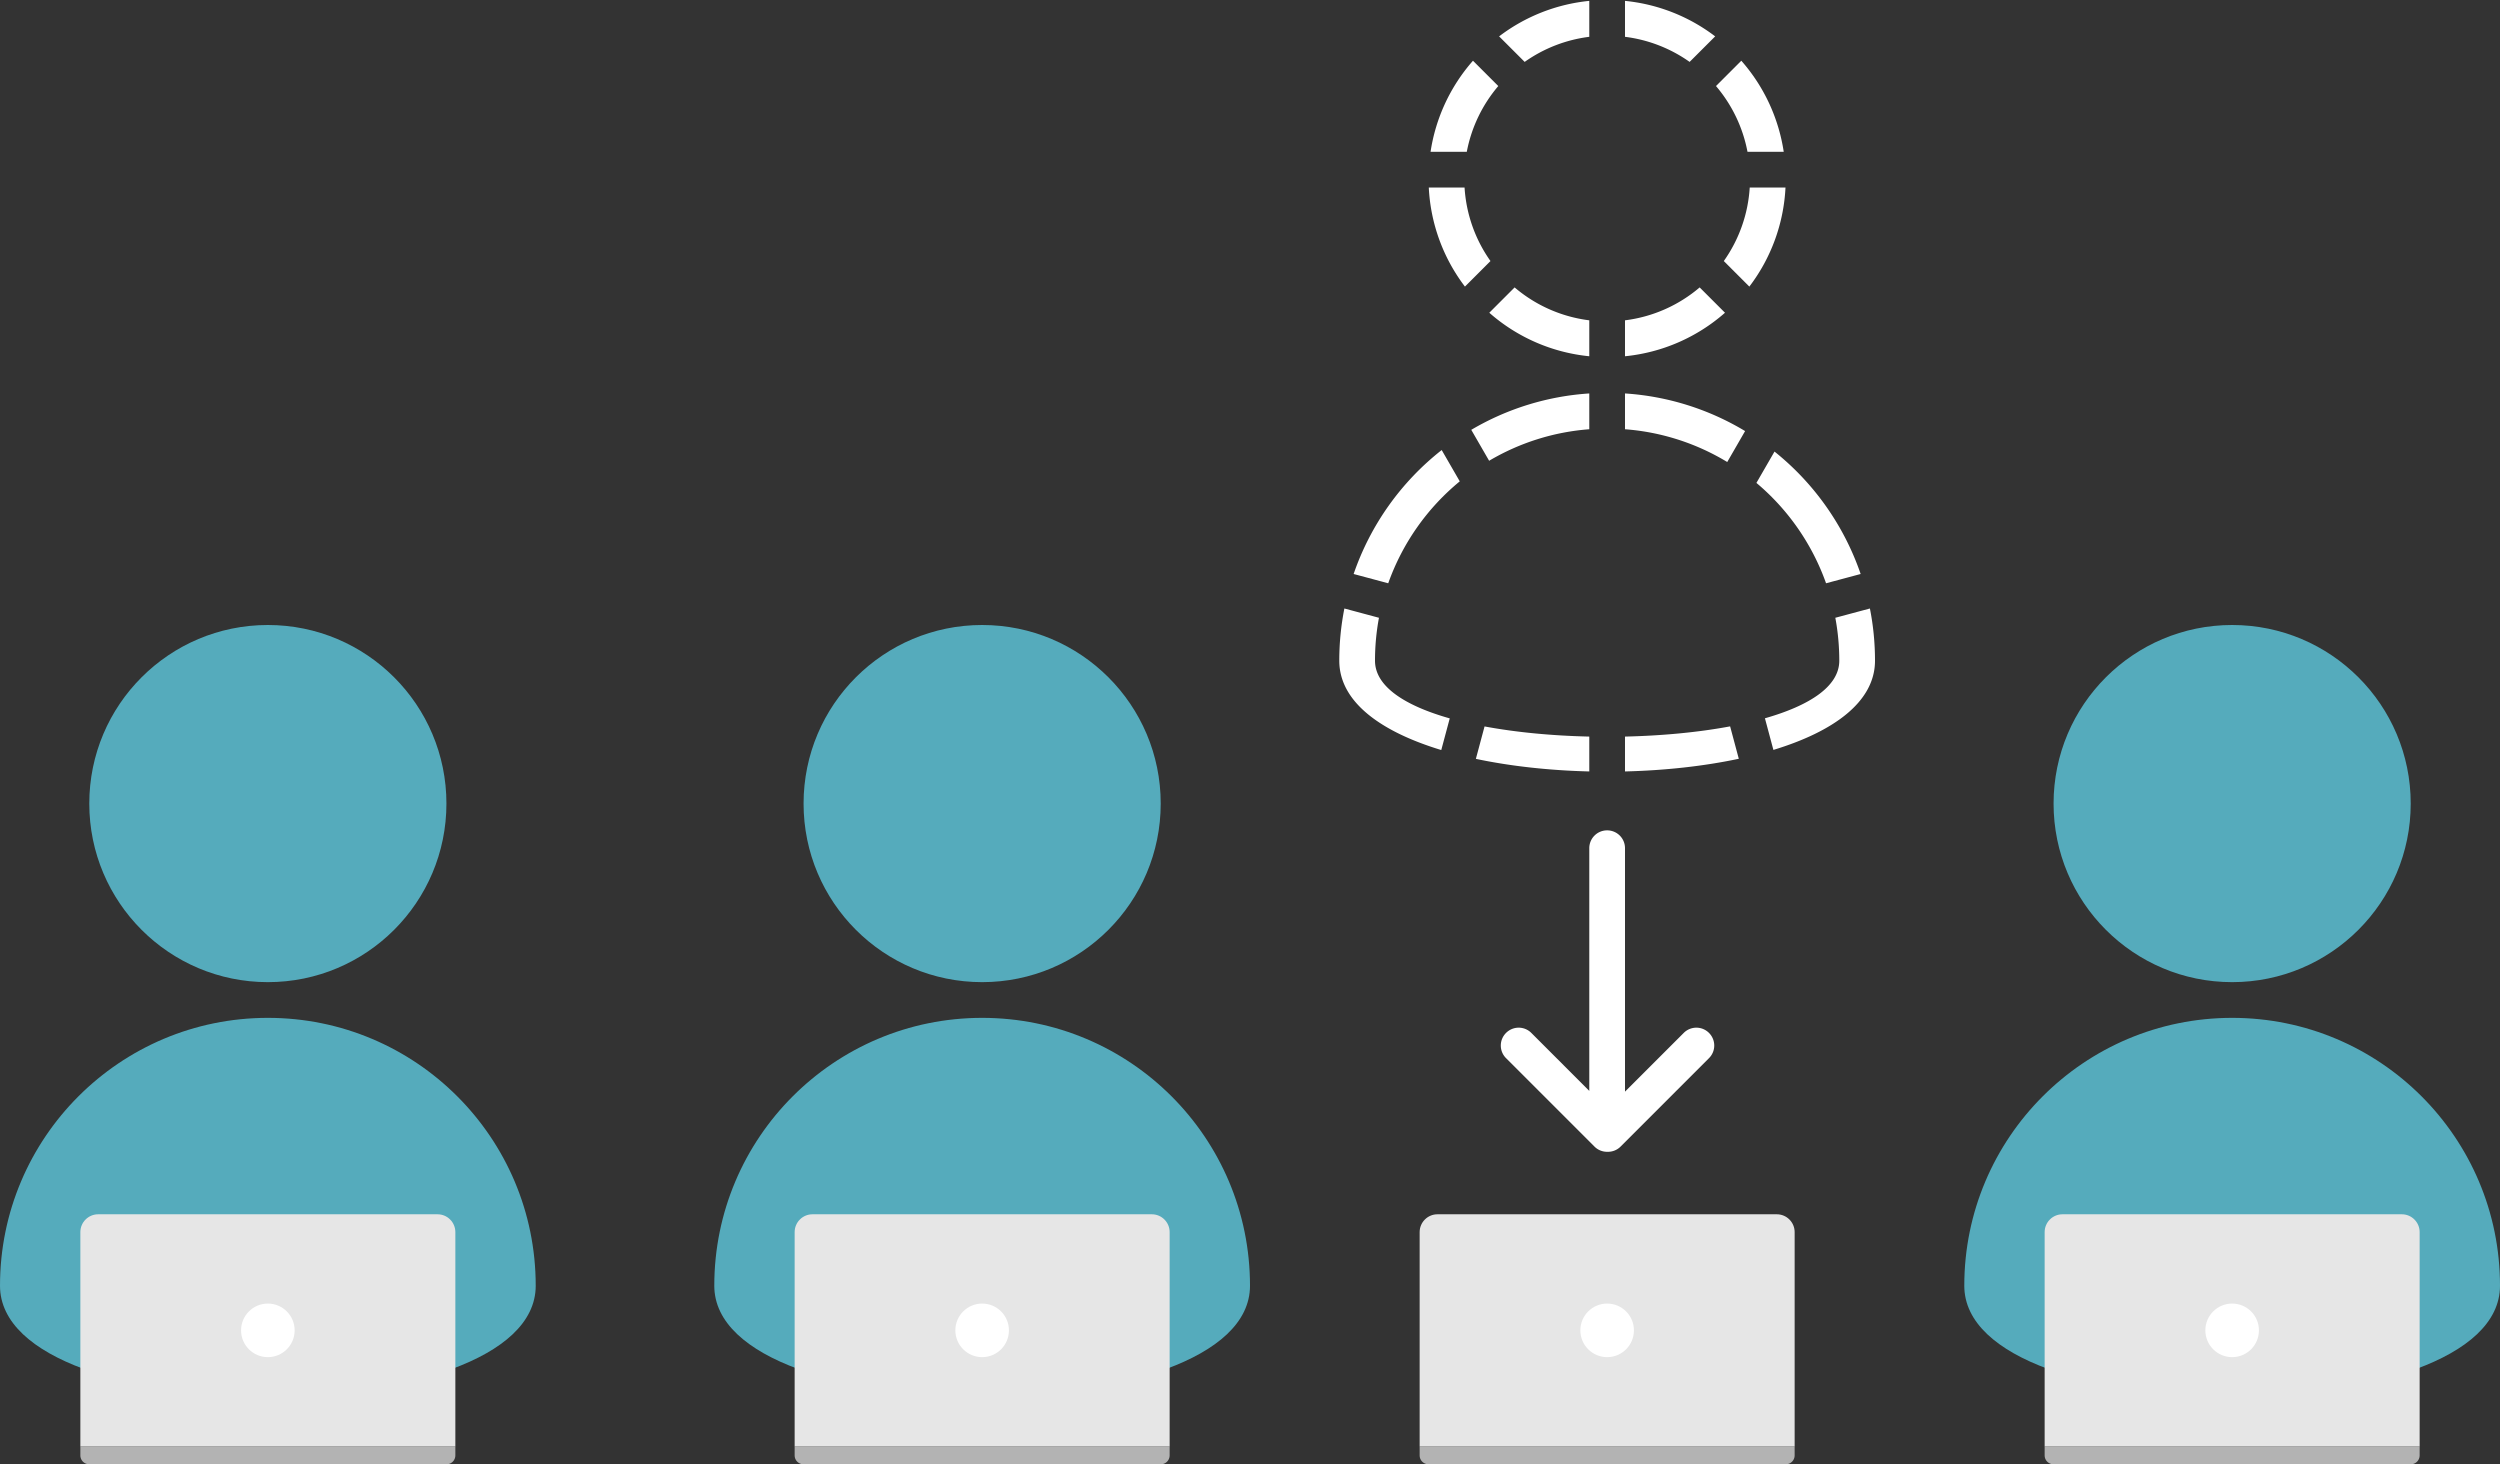 <svg width="280" height="164" viewBox="0 0 280 164" xmlns="http://www.w3.org/2000/svg"><rect x="0" y="0" width="280" height="164" fill="#333333" stroke="none"/><title>services-staff-augmentation</title><g fill="none" fill-rule="evenodd"><circle fill="#55ABBC" cx="30" cy="90" r="20"/><path d="M60 144c0-16.569-13.431-30-30-30-16.569 0-30 13.431-30 30 0 16.569 60 16.569 60 0z" fill="#55ABBC"/><circle fill="#55ABBC" cx="110" cy="90" r="20"/><path d="M140 144c0-16.569-13.431-30-30-30-16.569 0-30 13.431-30 30 0 16.569 60 16.569 60 0z" fill="#55ABBC"/><path d="M195.027 6.801A19.925 19.925 0 0 1 199.777 17h-4.058a15.941 15.941 0 0 0-3.528-7.363l2.836-2.836zm-2.928-2.728A19.898 19.898 0 0 0 182 .099v4.025a15.911 15.911 0 0 1 7.237 2.81l2.862-2.861zm-28.026 28.026A19.901 19.901 0 0 1 160.025 21h4.006a15.914 15.914 0 0 0 2.903 8.237l-2.861 2.862zm2.728 2.928A19.918 19.918 0 0 0 178 39.901v-4.025a15.932 15.932 0 0 1-8.363-3.685l-2.836 2.836zm29.126-2.928A19.901 19.901 0 0 0 199.975 21h-4.006a15.914 15.914 0 0 1-2.903 8.237l2.861 2.862zm-2.728 2.928A19.918 19.918 0 0 1 182 39.901v-4.025a15.932 15.932 0 0 0 8.363-3.685l2.836 2.836zM164.973 6.801A19.925 19.925 0 0 0 160.223 17h4.058a15.941 15.941 0 0 1 3.528-7.363l-2.836-2.836zm2.928-2.728A19.898 19.898 0 0 1 178 .099v4.025a15.911 15.911 0 0 0-7.237 2.81L167.9 4.073z" fill="#FFF"/><circle fill="#55ABBC" cx="250" cy="90" r="20"/><path d="M280 144c0-16.569-13.431-30-30-30-16.569 0-30 13.431-30 30 0 16.569 60 16.569 60 0z" fill="#55ABBC"/><path d="M209.43 68.151c.374 1.892.57 3.848.57 5.849 0 4.617-4.658 7.947-11.38 9.99l-.948-3.542C202.659 79.028 206 76.88 206 74c0-1.644-.152-3.252-.444-4.81l3.874-1.039zm-1.037-3.863a30.056 30.056 0 0 0-9.648-13.712l-2.027 3.51a26.045 26.045 0 0 1 7.8 11.24l3.875-1.038zm-57.823 3.863A30.147 30.147 0 0 0 150 74c0 4.626 4.678 7.96 11.422 10.004l.949-3.544C157.36 79.04 154 76.887 154 74c0-1.644.153-3.252.444-4.81l-3.874-1.039zm1.037-3.863a30.06 30.06 0 0 1 9.863-13.883l2.024 3.506a26.05 26.05 0 0 0-8.012 11.416l-3.875-1.039zm43.138 20.694c-3.93.838-8.308 1.31-12.745 1.42v-3.905c4.132-.093 8.197-.474 11.773-1.144l.972 3.63zm-29.447.01c3.918.831 8.281 1.301 12.702 1.41v-3.905c-4.116-.092-8.164-.47-11.73-1.136l-.972 3.63zm30.154-36.712A29.823 29.823 0 0 0 182 44.066v4.01a25.844 25.844 0 0 1 11.451 3.67l2-3.466zm-30.67-.139A29.822 29.822 0 0 1 178 44.066v4.01a25.842 25.842 0 0 0-11.218 3.53l-2-3.465zM182 122.264V95c0-1.11-.895-2-2-2-1.112 0-2 .895-2 2v27.18l-6.496-6.497a1.997 1.997 0 0 0-2.825.003 1.993 1.993 0 0 0-.004 2.825l9.907 9.907c.402.402.933.596 1.46.583a1.987 1.987 0 0 0 1.462-.583l9.906-9.907c.78-.779.783-2.038-.003-2.825a1.997 1.997 0 0 0-2.825-.003L182 122.264z" fill="#FFF"/><g transform="translate(9 136)"><path d="M0 26h42v1c0 .552-.443 1-.997 1H.997A.996.996 0 0 1 0 27v-1z" fill="#B3B3B3"/><path d="M0 1.997C0 .894.897 0 1.997 0h38.006C41.106 0 42 .895 42 1.997V26H0V1.997z" fill="#E6E6E6"/><circle fill="#FFF" cx="21" cy="13" r="3"/></g><g transform="translate(89 136)"><path d="M0 26h42v1c0 .552-.443 1-.997 1H.997A.996.996 0 0 1 0 27v-1z" fill="#B3B3B3"/><path d="M0 1.997C0 .894.897 0 1.997 0h38.006C41.106 0 42 .895 42 1.997V26H0V1.997z" fill="#E6E6E6"/><circle fill="#FFF" cx="21" cy="13" r="3"/></g><g transform="translate(229 136)"><path d="M0 26h42v1c0 .552-.443 1-.997 1H.997A.996.996 0 0 1 0 27v-1z" fill="#B3B3B3"/><path d="M0 1.997C0 .894.897 0 1.997 0h38.006C41.106 0 42 .895 42 1.997V26H0V1.997z" fill="#E6E6E6"/><circle fill="#FFF" cx="21" cy="13" r="3"/></g><g transform="translate(159 136)"><path d="M0 26h42v1c0 .552-.443 1-.997 1H.997A.996.996 0 0 1 0 27v-1z" fill="#B3B3B3"/><path d="M0 1.997C0 .894.897 0 1.997 0h38.006C41.106 0 42 .895 42 1.997V26H0V1.997z" fill="#E6E6E6"/><circle fill="#FFF" cx="21" cy="13" r="3"/></g></g></svg>